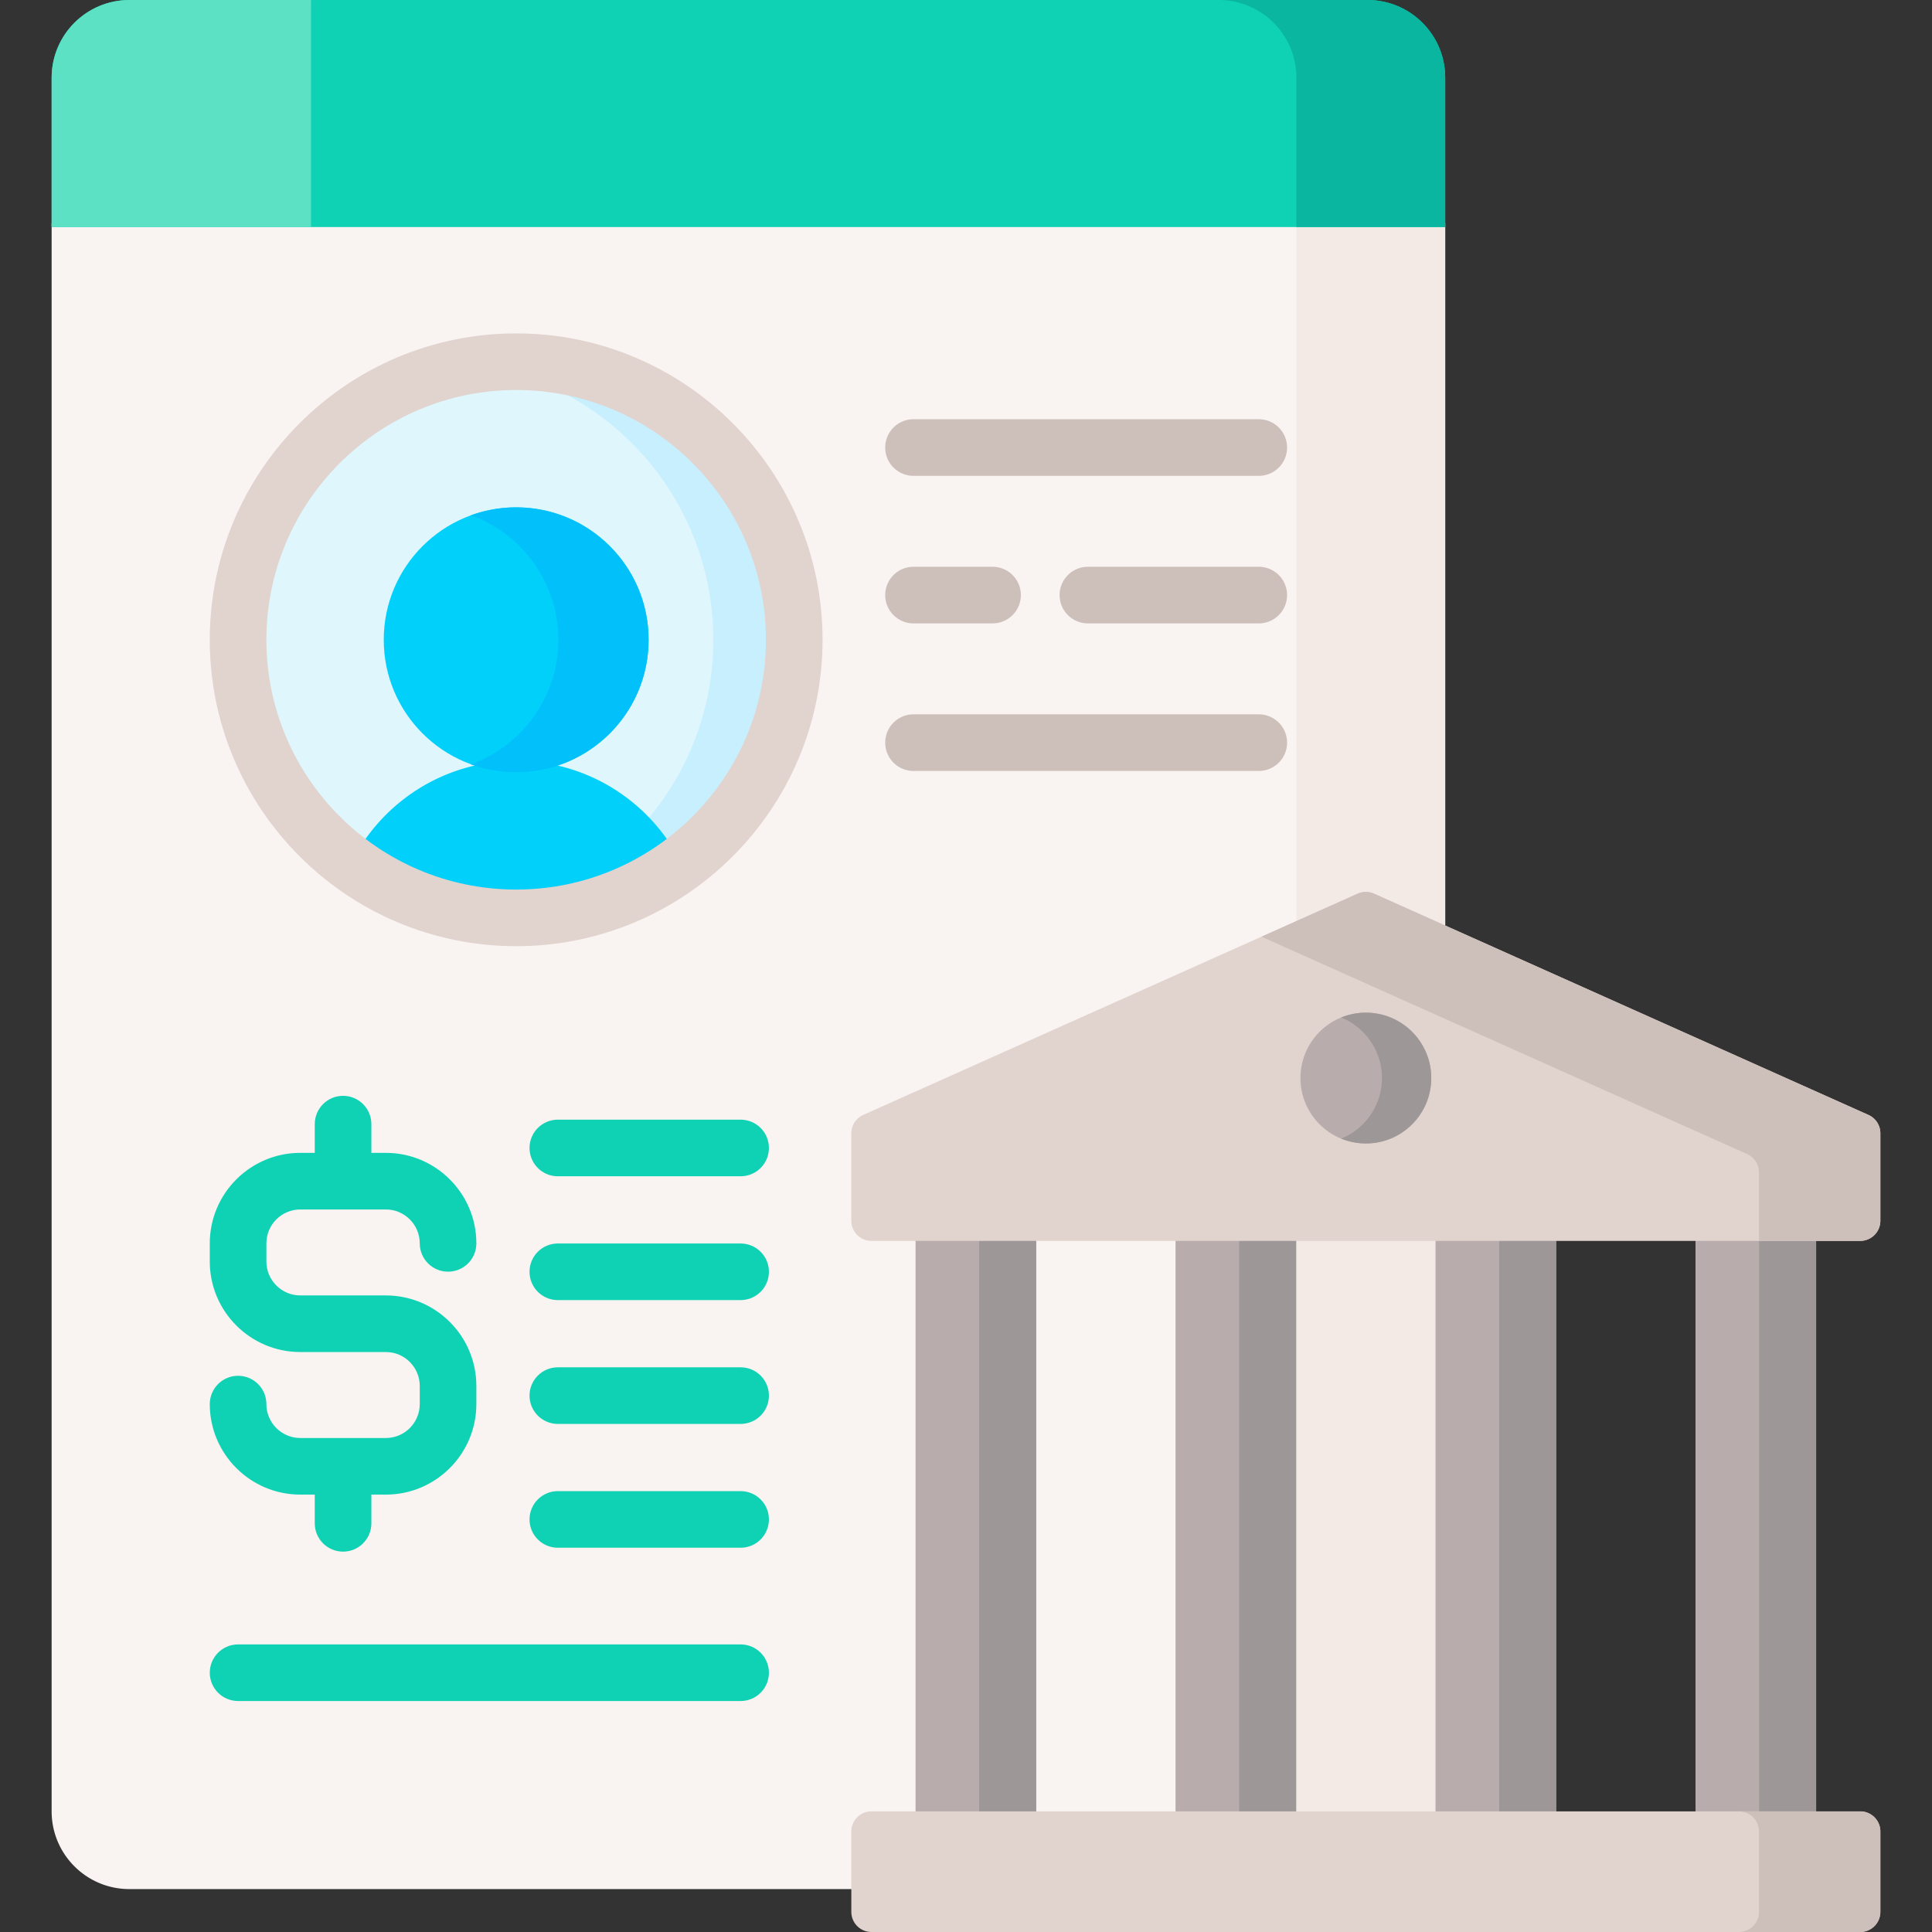 <svg viewBox="0 0 512 512" xmlns="http://www.w3.org/2000/svg"><rect x="0" y="0" width="512" height="512" fill="#333333" stroke="none"/><g><path d="m229.188 296.409 131.015-58.638c.557-.25 1.149-.376 1.76-.376s1.203.127 1.76.376l19.273 8.626V59.142H13.684v420.881c0 11.379 9.225 20.604 20.604 20.604H226.64V485.37a4.313 4.313 0 0 1 4.308-4.308h150.51V327.819h-150.51a4.313 4.313 0 0 1-4.308-4.308v-23.17c0-1.696 1-3.239 2.548-3.932z" fill="#f9f3f1"></path><path d="M343.565 327.819h37.892v153.243h-37.892zM343.565 59.142v186.076l16.637-7.446c.557-.25 1.149-.376 1.76-.376s1.203.127 1.76.376l19.273 8.626V59.142z" fill="#f3eae6"></path><path d="M362.393 0H34.288C22.909 0 13.684 9.225 13.684 20.604v39.569h369.312V20.604C382.996 9.225 373.772 0 362.393 0z" fill="#0ed2b3"></path><path d="M362.393 0h-39.431c11.379 0 20.604 9.225 20.604 20.604v39.569h39.431V20.604C382.996 9.225 373.772 0 362.393 0z" fill="#0ab69f"></path><path d="M34.288 0C22.909 0 13.684 9.225 13.684 20.604v39.569h68.73V0z" fill="#5de1c4"></path><path d="M242.633 328.256h31.968v152.369h-31.968zM311.53 328.256h31.968v152.369H311.53zM380.427 328.256h31.968v152.369h-31.968zM449.325 328.256h31.968v152.369h-31.968z" fill="#b9acac"></path><path d="M466.189 328.256h15.103v152.369h-15.103zM397.292 328.256h15.103v152.369h-15.103zM328.394 328.256h15.103v152.369h-15.103zM259.497 328.256H274.6v152.369h-15.103z" fill="#9e9797"></path><path d="M225.61 300.341v23.17a5.338 5.338 0 0 0 5.338 5.338h262.029a5.338 5.338 0 0 0 5.338-5.338v-23.17a5.34 5.34 0 0 0-3.158-4.873l-131.015-58.637a5.34 5.34 0 0 0-4.362 0l-131.015 58.637a5.34 5.34 0 0 0-3.155 4.873z" fill="#e1d3ce"></path><path d="m495.158 295.468-131.015-58.637a5.337 5.337 0 0 0-4.361 0l-25.476 11.402 128.693 57.598a5.339 5.339 0 0 1 3.158 4.872v18.145h26.82a5.338 5.338 0 0 0 5.338-5.338v-23.17a5.336 5.336 0 0 0-3.157-4.872z" fill="#cdbfba"></path><path d="M225.61 485.371v21.291a5.338 5.338 0 0 0 5.338 5.338h262.029a5.338 5.338 0 0 0 5.338-5.338v-21.291a5.338 5.338 0 0 0-5.338-5.338H230.948a5.337 5.337 0 0 0-5.338 5.338z" fill="#e1d3ce"></path><path d="M492.977 480.032h-32.159a5.338 5.338 0 0 1 5.338 5.339v21.291a5.338 5.338 0 0 1-5.338 5.338h32.159a5.338 5.338 0 0 0 5.338-5.338v-21.291a5.337 5.337 0 0 0-5.338-5.339z" fill="#cdbfba"></path><circle cx="361.963" cy="285.697" fill="#b9acac" r="17.334"></circle><path d="M361.963 268.363c-2.313 0-4.516.462-6.534 1.284 6.333 2.581 10.801 8.79 10.801 16.05s-4.468 13.47-10.801 16.05a17.276 17.276 0 0 0 6.534 1.284c9.573 0 17.334-7.761 17.334-17.335 0-9.572-7.761-17.333-17.334-17.333z" fill="#9e9797"></path><circle cx="136.788" cy="169.549" fill="#dff6fd" r="73.694"></circle><path d="M136.788 95.855c-3.643 0-7.221.275-10.722.785 35.617 5.193 62.972 35.852 62.972 72.909s-27.355 67.715-62.972 72.909c3.501.511 7.079.785 10.722.785 40.7 0 73.694-32.994 73.694-73.694s-32.993-73.694-73.694-73.694z" fill="#c8effe"></path><path d="M136.788 243.244c16.403 0 31.55-5.365 43.794-14.428-7.995-16.102-24.597-27.175-43.794-27.175s-35.799 11.073-43.794 27.175a73.363 73.363 0 0 0 43.794 14.428z" fill="#01d0fb"></path><circle cx="136.788" cy="169.549" fill="#01d0fb" r="35.092"></circle><path d="M136.788 134.457c-4.2 0-8.226.74-11.959 2.093 13.493 4.891 23.134 17.818 23.134 32.999s-9.641 28.109-23.134 32.999a35.024 35.024 0 0 0 11.959 2.093c19.381 0 35.092-15.711 35.092-35.092s-15.711-35.092-35.092-35.092z" fill="#01c0fa"></path><path d="M102.251 343.303h-22.67c-4.956 0-8.987-4.031-8.987-8.987v-4.809c0-4.956 4.032-8.987 8.987-8.987h22.67c4.956 0 8.987 4.031 8.987 8.987 0 4.143 3.358 7.5 7.5 7.5s7.5-3.357 7.5-7.5c0-13.227-10.761-23.987-23.987-23.987h-3.835v-7.613c0-4.143-3.358-7.5-7.5-7.5s-7.5 3.357-7.5 7.5v7.613h-3.835c-13.227 0-23.987 10.761-23.987 23.987v4.809c0 13.227 10.761 23.987 23.987 23.987h22.67c4.956 0 8.987 4.031 8.987 8.987v4.809c0 4.956-4.032 8.987-8.987 8.987h-22.67c-4.956 0-8.987-4.031-8.987-8.987 0-4.143-3.358-7.5-7.5-7.5s-7.5 3.357-7.5 7.5c0 13.227 10.761 23.987 23.987 23.987h3.835v7.613c0 4.143 3.358 7.5 7.5 7.5s7.5-3.357 7.5-7.5v-7.613h3.835c13.227 0 23.987-10.761 23.987-23.987v-4.809c.001-13.227-10.76-23.987-23.987-23.987zM196.272 311.725h-48.441c-4.142 0-7.5-3.357-7.5-7.5s3.358-7.5 7.5-7.5h48.441c4.142 0 7.5 3.357 7.5 7.5s-3.357 7.5-7.5 7.5zM196.272 344.538h-48.441c-4.142 0-7.5-3.357-7.5-7.5s3.358-7.5 7.5-7.5h48.441c4.142 0 7.5 3.357 7.5 7.5s-3.357 7.5-7.5 7.5zM196.272 377.352h-48.441c-4.142 0-7.5-3.357-7.5-7.5s3.358-7.5 7.5-7.5h48.441c4.142 0 7.5 3.357 7.5 7.5s-3.357 7.5-7.5 7.5zM196.272 410.165h-48.441c-4.142 0-7.5-3.357-7.5-7.5s3.358-7.5 7.5-7.5h48.441c4.142 0 7.5 3.357 7.5 7.5s-3.357 7.5-7.5 7.5zM196.272 450.787H63.094c-4.142 0-7.5-3.357-7.5-7.5s3.358-7.5 7.5-7.5h133.178c4.142 0 7.5 3.357 7.5 7.5s-3.357 7.5-7.5 7.5z" fill="#0ed2b3"></path><g fill="#cdbfba"><path d="M242.093 126.103h91.494c4.142 0 7.5-3.357 7.5-7.5s-3.358-7.5-7.5-7.5h-91.494c-4.142 0-7.5 3.357-7.5 7.5s3.358 7.5 7.5 7.5zM242.093 165.205h20.944c4.142 0 7.5-3.357 7.5-7.5s-3.358-7.5-7.5-7.5h-20.944c-4.142 0-7.5 3.357-7.5 7.5s3.358 7.5 7.5 7.5zM333.586 150.205H288.31c-4.142 0-7.5 3.357-7.5 7.5s3.358 7.5 7.5 7.5h45.277a7.5 7.5 0 1 0-.001-15zM333.586 189.308h-91.494c-4.142 0-7.5 3.357-7.5 7.5s3.358 7.5 7.5 7.5h91.494c4.142 0 7.5-3.357 7.5-7.5s-3.357-7.5-7.5-7.5z" fill="#cdbfba"></path></g><path d="M136.789 250.744c-44.771 0-81.194-36.424-81.194-81.194s36.424-81.194 81.194-81.194 81.194 36.424 81.194 81.194-36.424 81.194-81.194 81.194zm0-147.389c-36.5 0-66.194 29.694-66.194 66.194s29.695 66.194 66.194 66.194 66.194-29.694 66.194-66.194-29.695-66.194-66.194-66.194z" fill="#e1d3ce"></path></g></svg>